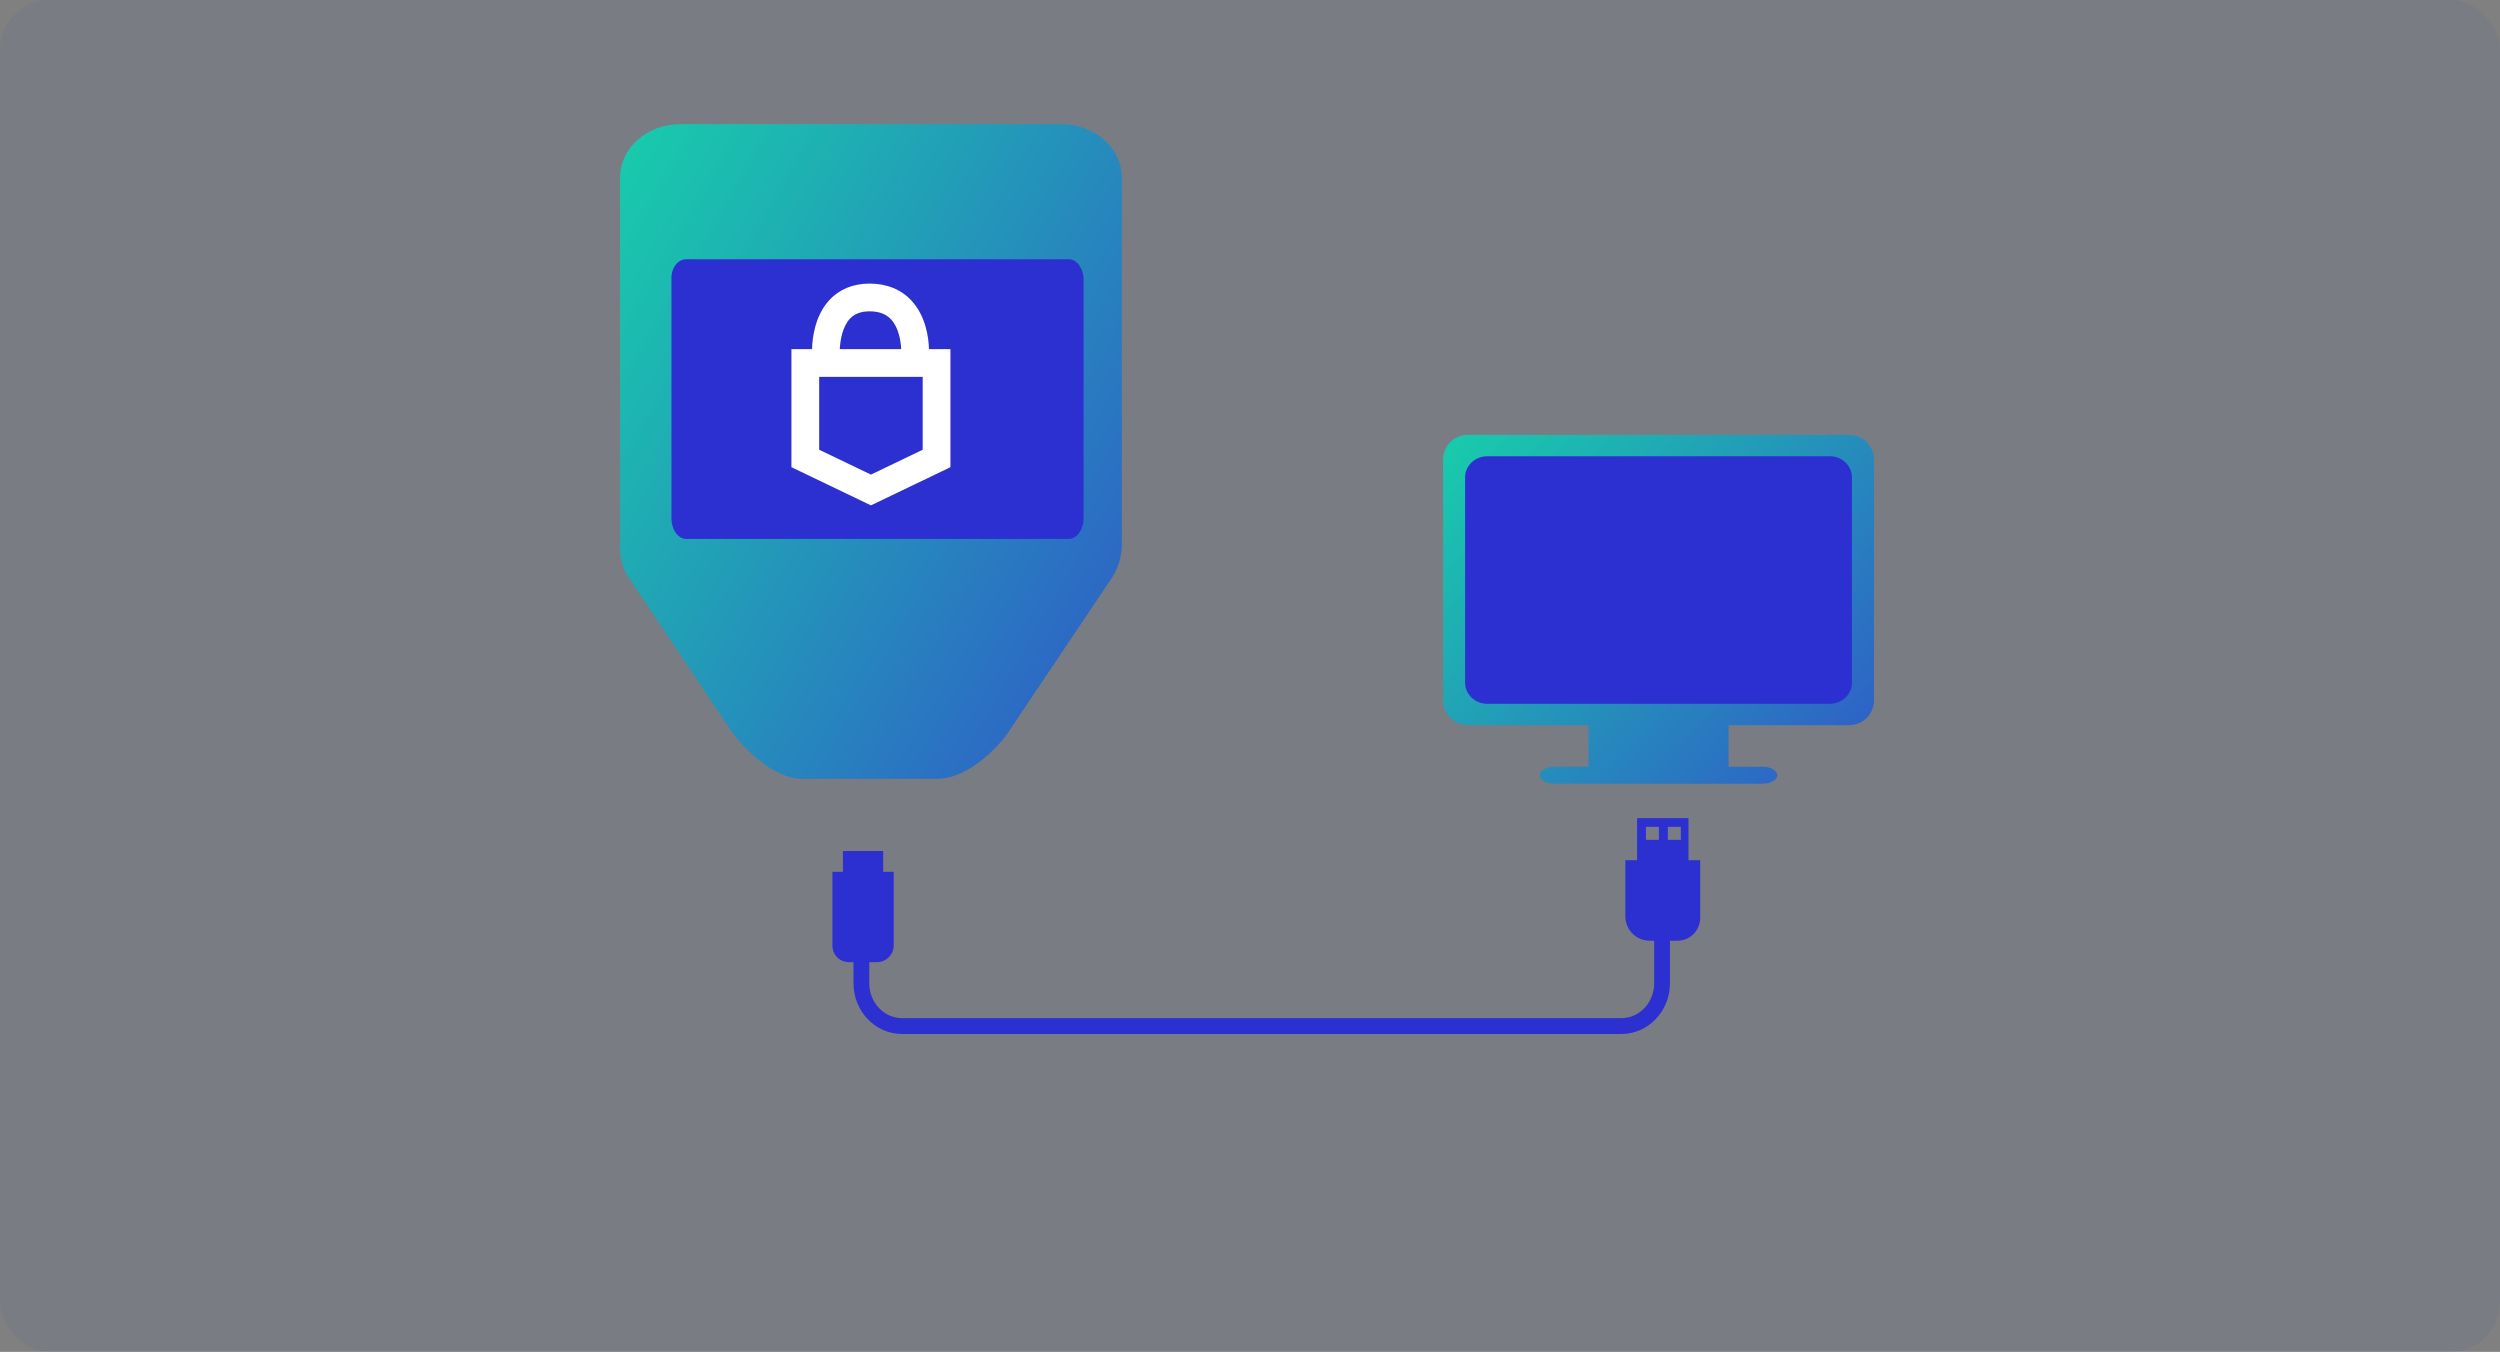 <?xml version="1.0" encoding="UTF-8"?>
<svg width="405px" height="219px" viewBox="0 0 405 219" version="1.1" xmlns="http://www.w3.org/2000/svg" xmlns:xlink="http://www.w3.org/1999/xlink">
    <rect x="0" y="0" width="405" height="219" fill="#808080" stroke="none"/>
    <!-- Generator: Sketch 52.2 (67145) - http://www.bohemiancoding.com/sketch -->
    <title>connect-load</title>
    <desc>Created with Sketch.</desc>
    <defs>
        <linearGradient x1="-6.106%" y1="-0.152%" x2="114.164%" y2="90.933%" id="linearGradient-1">
            <stop stop-color="#17D1AA" offset="0%"></stop>
            <stop stop-color="#3154CA" offset="100%"></stop>
        </linearGradient>
    </defs>
    <g id="connect-load" stroke="none" stroke-width="1" fill="none" fill-rule="evenodd">
        <rect id="bg-copy" fill="#244BC0" opacity="0.06" x="0" y="0" width="405" height="219" rx="8"></rect>
        <g id="Group-18" transform="translate(100, 20)">
            <path d="M81.735,8.791 C81.735,3.97 77.37,0.113 71.915,0.113 L10.269,0.113 C4.814,0.113 0.449,3.97 0.449,8.791 L0.449,68.668 C0.449,70.404 0.886,72.139 1.868,73.585 L18.754,98.848 C18.754,98.848 24.189,106.176 30.081,106.176 L51.777,106.176 C57.669,106.176 62.9,99.279 62.9,99.279 L80.207,73.489 C81.189,71.946 81.626,70.307 81.735,68.572 L81.735,8.791 Z" id="Fill-3" fill="url(#linearGradient-1)"></path>
            <path d="M11.161,21.999 L73.155,21.999 C74.455,21.999 75.539,23.499 75.539,25.299 L75.539,64.006 C75.539,65.806 74.455,67.306 73.155,67.306 L11.161,67.306 C9.86,67.306 8.777,65.806 8.777,64.006 L8.777,25.299 C8.668,23.499 9.752,21.999 11.161,21.999" id="Fill-5" fill="#2C30D1"></path>
            <path d="M49.477,52.858 L41.092,56.885 L32.706,52.858 L32.706,41.055 L49.477,41.055 L49.477,52.858 Z M37.674,31.643 C38.43,30.83 39.474,30.435 40.865,30.435 C42.386,30.435 43.522,30.857 44.339,31.727 C45.573,33.041 45.93,35.21 45.994,36.561 L36.046,36.561 C36.116,35.108 36.477,32.933 37.674,31.643 Z M50.497,36.561 C50.441,34.724 50,31.21 47.637,28.674 C45.971,26.886 43.629,25.941 40.865,25.941 C38.219,25.941 35.97,26.862 34.362,28.606 C32.066,31.096 31.607,34.586 31.547,36.561 L28.212,36.561 L28.212,55.685 L41.092,61.871 L53.971,55.685 L53.971,36.561 L50.497,36.561 Z" id="Fill-7" fill="#FFFFFF"></path>
            <path d="M167.251,132.396 C165.073,132.396 163.307,130.631 163.307,128.453 L163.307,119.355 L175.433,119.355 L175.433,128.706 C175.433,130.744 173.78,132.396 171.742,132.396 L167.251,132.396 Z" id="Fill-9" fill="#2C30D1"></path>
            <path d="M170.19,116.053 L172.292,116.053 L172.292,113.95 L170.19,113.95 L170.19,116.053 Z M166.642,116.053 L168.744,116.053 L168.744,113.95 L166.642,113.95 L166.642,116.053 Z M165.207,123.182 L173.535,123.182 L173.535,112.54 L165.207,112.54 L165.207,123.182 Z" id="Fill-11" fill="#2C30D1"></path>
            <path d="M42.055,135.873 L37.518,135.873 C36.045,135.873 34.851,134.679 34.851,133.206 L34.851,121.227 L44.781,121.227 L44.781,133.147 C44.781,134.652 43.56,135.873 42.055,135.873" id="Fill-13" fill="#2C30D1"></path>
            <polygon id="Fill-14" fill="#2C30D1" points="36.555 125.524 43.078 125.524 43.078 117.86 36.555 117.86"></polygon>
            <path d="M167.973,119.593 L167.973,139.301 C167.973,142.409 165.594,144.938 162.67,144.938 L122.901,144.938 L119.045,144.938 L46.125,144.938 C43.202,144.938 40.823,142.409 40.823,139.301 L40.823,119.593 L38.265,119.593 L38.265,139.301 C38.265,143.824 41.791,147.505 46.125,147.505 L118.859,147.505 L123.087,147.505 L162.67,147.505 C167.005,147.505 170.532,143.824 170.532,139.301 L170.532,119.593 L167.973,119.593 Z" id="Fill-15" fill="#2C30D1"></path>
            <path d="M199.581,50.45 L137.781,50.45 C135.572,50.45 133.781,52.241 133.781,54.45 L133.781,93.478 C133.781,95.687 135.572,97.478 137.781,97.478 L157.333,97.478 L157.333,104.208 L151.852,104.208 C150.521,104.208 149.442,104.825 149.442,105.586 C149.442,106.347 150.521,106.964 151.852,106.964 L185.51,106.964 C186.841,106.964 187.921,106.347 187.921,105.586 C187.921,104.825 186.842,104.208 185.51,104.208 L180.032,104.208 L180.032,97.478 L199.581,97.478 C201.79,97.478 203.581,95.687 203.581,93.478 L203.581,54.45 C203.581,52.241 201.79,50.45 199.581,50.45" id="Fill-16" fill="url(#linearGradient-1)"></path>
            <path d="M200.014,90.604 C200.014,92.488 198.406,94.016 196.423,94.016 L140.938,94.016 C138.955,94.016 137.347,92.488 137.347,90.604 L137.347,57.322 C137.347,55.438 138.955,53.911 140.938,53.911 L196.423,53.911 C198.406,53.911 200.014,55.438 200.014,57.322 L200.014,90.604 Z" id="Fill-17" fill="#2C30D1"></path>
        </g>
    </g>
</svg>